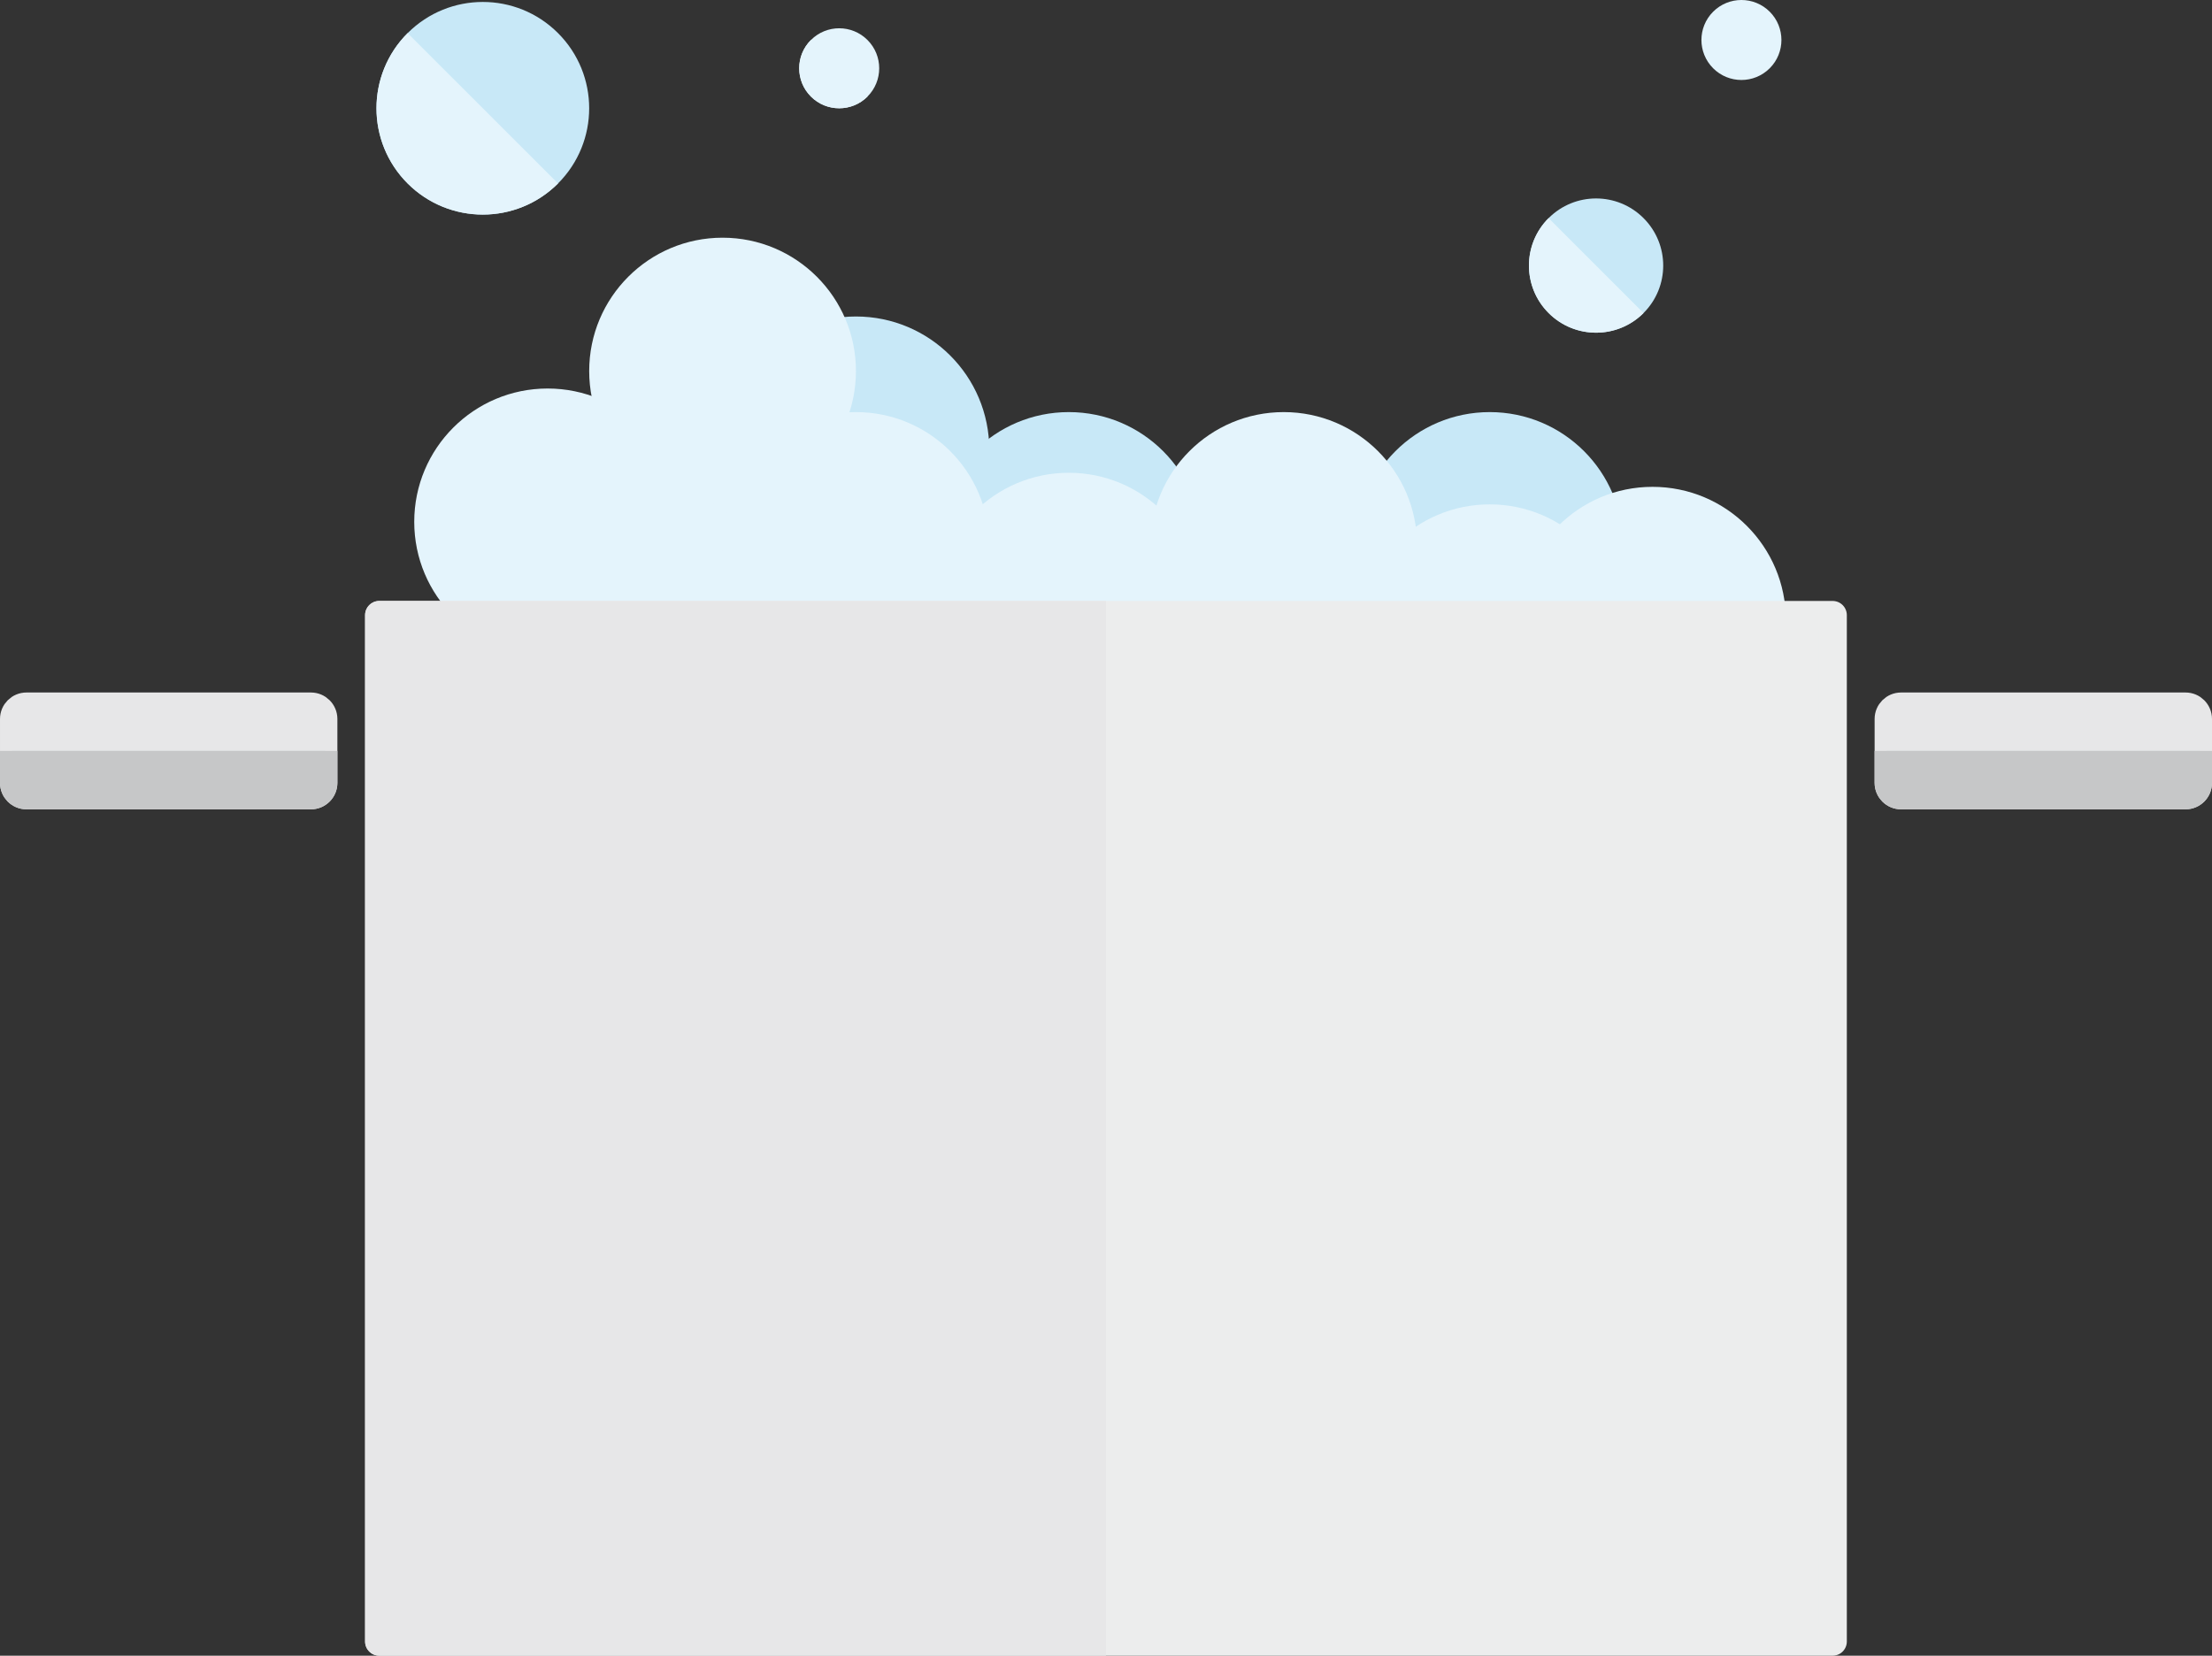 <?xml version="1.0" encoding="utf-8"?>
<!-- Generator: Adobe Illustrator 15.0.2, SVG Export Plug-In . SVG Version: 6.00 Build 0)  -->
<!DOCTYPE svg PUBLIC "-//W3C//DTD SVG 1.1//EN" "http://www.w3.org/Graphics/SVG/1.1/DTD/svg11.dtd">
<svg version="1.1" id="Lager_1" xmlns="http://www.w3.org/2000/svg" xmlns:xlink="http://www.w3.org/1999/xlink" x="0px" y="0px"
	 width="389.39px" height="291.521px" viewBox="0 0 389.39 291.521" enable-background="new 0 0 389.39 291.521"
	 xml:space="preserve">
<rect x="0" y="0" width="389.39" height="291.521" fill="#333333" stroke="none"/>
<path fill="#D9DADB" stroke="#D9DADB" stroke-width="3.952" stroke-linecap="round" stroke-linejoin="round" stroke-miterlimit="10" d="
	M-346.919,13.692"/>
<rect x="-469.329" y="82.056" fill="#E7E7E8" stroke="#E7E7E8" stroke-width="4.574" stroke-linecap="round" stroke-linejoin="round" stroke-miterlimit="10" width="7.532" height="15.5"/>
<rect x="-593.481" y="104.439" fill="#ECEDED" stroke="#ECEDED" stroke-width="5" stroke-linecap="round" stroke-linejoin="round" stroke-miterlimit="10" width="255.837" height="7.833"/>
<rect x="-487.563" y="77.972" fill="#9C9E9F" stroke="#9C9E9F" stroke-width="5" stroke-linecap="round" stroke-linejoin="round" stroke-miterlimit="10" width="44.167" height="8.167"/>
<g>
	<rect x="-593.481" y="104.439" fill="#E7E7E8" width="127.918" height="7.833"/>
	<path fill="#E7E7E8" d="M-465.562,114.772h-127.918c-1.381,0-2.5-1.119-2.5-2.5v-7.833c0-1.381,1.119-2.5,2.5-2.5h127.918V114.772z
		 M-590.981,109.772h122.918v-2.833h-122.918V109.772z"/>
</g>
<g>
	<rect x="-487.563" y="77.972" fill="#87888A" width="22.083" height="8.167"/>
	<path fill="#87888A" d="M-465.479,88.639h-22.083c-1.381,0-2.5-1.119-2.5-2.5v-8.167c0-1.381,1.119-2.5,2.5-2.5h22.083V88.639z
		 M-485.063,83.639h17.083v-3.167h-17.083V83.639z"/>
</g>
<g>
	<g>
		<path fill="#C8E8F7" d="M174.15,79.197c0-12.965-10.51-23.472-23.475-23.472c-12.967,0-23.48,10.507-23.48,23.472
			s10.513,23.478,23.48,23.478C163.64,102.675,174.15,92.162,174.15,79.197z"/>
		<path fill="#C8E8F7" d="M211.627,96.039c0-12.97-10.51-23.48-23.48-23.48c-12.965,0-23.478,10.511-23.478,23.48
			c0,12.962,10.513,23.473,23.478,23.473C201.117,119.511,211.627,109.001,211.627,96.039z"/>
		<path fill="#C8E8F7" d="M285.726,96.039c0-12.97-10.514-23.48-23.48-23.48s-23.479,10.511-23.479,23.48
			c0,12.962,10.512,23.473,23.479,23.473S285.726,109.001,285.726,96.039z"/>
		<path fill="#E4F4FC" d="M314.382,109.193c0-12.962-10.505-23.475-23.476-23.475c-12.964,0-23.478,10.513-23.478,23.475
			s10.514,23.475,23.478,23.475C303.877,132.668,314.382,122.155,314.382,109.193z"/>
		<path fill="#E4F4FC" d="M285.726,112.286c0-12.965-10.514-23.481-23.48-23.481s-23.479,10.516-23.479,23.481
			c0,12.964,10.512,23.475,23.479,23.475S285.726,125.25,285.726,112.286z"/>
		<path fill="#E4F4FC" d="M119.876,91.881c0-12.965-10.508-23.475-23.478-23.475c-12.962,0-23.478,10.51-23.478,23.475
			s10.516,23.478,23.478,23.478C109.368,115.359,119.876,104.846,119.876,91.881z"/>
		<path fill="#E4F4FC" d="M150.675,91.881c0-12.965-10.51-23.475-23.48-23.475c-12.965,0-23.476,10.51-23.476,23.475
			s10.511,23.478,23.476,23.478C140.165,115.359,150.675,104.846,150.675,91.881z"/>
		<path fill="#E4F4FC" d="M150.675,65.33c0-12.965-10.51-23.478-23.48-23.478c-12.965,0-23.476,10.513-23.476,23.478
			s10.511,23.475,23.476,23.475C140.165,88.805,150.675,78.295,150.675,65.33z"/>
		<path fill="#E4F4FC" d="M174.15,96.039c0-12.97-10.51-23.48-23.475-23.48c-12.967,0-23.48,10.511-23.48,23.48
			c0,12.962,10.513,23.473,23.48,23.473C163.64,119.511,174.15,109.001,174.15,96.039z"/>
		<path fill="#E4F4FC" d="M249.457,96.039c0-12.97-10.513-23.48-23.475-23.48c-12.971,0-23.481,10.511-23.481,23.48
			c0,12.962,10.51,23.473,23.481,23.473C238.944,119.511,249.457,109.001,249.457,96.039z"/>
		<path fill="#E4F4FC" d="M211.627,106.72c0-12.967-10.51-23.478-23.48-23.478c-12.965,0-23.478,10.511-23.478,23.478
			c0,12.968,10.513,23.481,23.478,23.481C201.117,130.201,211.627,119.688,211.627,106.72z"/>
		<path fill="#C8E8F7" d="M98.233,5.832c-7.311-7.315-19.161-7.317-26.477,0c-7.308,7.306-7.311,19.158,0,26.47
			c7.313,7.308,19.166,7.308,26.477,0C105.543,24.99,105.543,13.138,98.233,5.832z"/>
		<path fill="#E4F4FC" d="M98.233,32.302c-7.311,7.308-19.164,7.308-26.477,0c-7.311-7.312-7.308-19.164,0-26.47L98.233,32.302z"/>
		<path fill="#C8E8F7" d="M289.32,38.405c-4.614-4.618-12.096-4.618-16.709,0c-4.617,4.614-4.617,12.095,0,16.712
			c4.613,4.614,12.095,4.614,16.709,0C293.939,50.5,293.939,43.019,289.32,38.405z"/>
		<path fill="#E4F4FC" d="M289.32,55.117c-4.614,4.614-12.096,4.614-16.709,0c-4.617-4.617-4.617-12.098,0-16.712L289.32,55.117z"/>
		<path fill="#E4F4FC" d="M152.708,7.044c-2.749-2.754-7.208-2.754-9.955,0c-2.754,2.746-2.754,7.209,0,9.96
			c2.746,2.746,7.206,2.746,9.955,0C155.46,14.253,155.46,9.79,152.708,7.044z"/>
		<path fill="#E4F4FC" d="M152.708,17.004c-2.749,2.746-7.208,2.746-9.955,0c-2.754-2.751-2.754-7.214,0-9.96L152.708,17.004z"/>
		<path fill="#E4F4FC" d="M311.535,2.062c-2.754-2.75-7.214-2.75-9.963,0s-2.749,7.205,0,9.956c2.749,2.753,7.209,2.753,9.963,0
			C314.281,9.267,314.281,4.812,311.535,2.062z"/>
	</g>
	<g>
		
			<path fill="#E7E7E8" stroke="#E7E7E8" stroke-width="4.234" stroke-linecap="round" stroke-linejoin="round" stroke-miterlimit="10" d="
			M57.274,137.841c0,1.403-1.138,2.541-2.541,2.541H4.658c-1.403,0-2.541-1.138-2.541-2.541v-11.254
			c0-1.403,1.138-2.541,2.541-2.541h50.076c1.403,0,2.541,1.138,2.541,2.541V137.841z"/>
		<g>
			<path fill="#C6C7C8" d="M2.117,132.214v5.627c0,1.403,1.138,2.541,2.541,2.541h50.076c1.403,0,2.541-1.138,2.541-2.541v-5.627
				H2.117z"/>
			<path fill="#C6C7C8" d="M59.392,132.214v5.627c0,2.568-2.089,4.658-4.658,4.658H4.658c-2.568,0-4.658-2.089-4.658-4.658v-5.627
				H59.392z M4.234,134.331v3.51c0,0.234,0.19,0.423,0.423,0.423h50.076c0.233,0,0.423-0.189,0.423-0.423v-3.51H4.234z"/>
		</g>
	</g>
	<g>
		
			<path fill="#E7E7E8" stroke="#E7E7E8" stroke-width="4.234" stroke-linecap="round" stroke-linejoin="round" stroke-miterlimit="10" d="
			M387.273,137.841c0,1.403-1.139,2.541-2.541,2.541h-50.076c-1.402,0-2.541-1.138-2.541-2.541v-11.254
			c0-1.403,1.139-2.541,2.541-2.541h50.076c1.402,0,2.541,1.138,2.541,2.541V137.841z"/>
		<g>
			<path fill="#C6C7C8" d="M332.115,132.214v5.627c0,1.403,1.139,2.541,2.541,2.541h50.076c1.402,0,2.541-1.138,2.541-2.541v-5.627
				H332.115z"/>
			<path fill="#C6C7C8" d="M389.39,132.214v5.627c0,2.568-2.09,4.658-4.658,4.658h-50.076c-2.568,0-4.658-2.089-4.658-4.658v-5.627
				H389.39z M334.232,134.331v3.51c0,0.234,0.19,0.423,0.424,0.423h50.076c0.233,0,0.424-0.189,0.424-0.423v-3.51H334.232z"/>
		</g>
	</g>
	<g>
		
			<rect x="66.77" y="108.31" fill="#ECEDED" stroke="#ECEDED" stroke-width="5" stroke-linecap="round" stroke-linejoin="round" stroke-miterlimit="10" width="255.837" height="180.711"/>
		<g>
			<rect x="66.77" y="108.31" fill="#E7E7E8" width="127.918" height="180.711"/>
			<path fill="#E7E7E8" d="M194.688,291.521H66.77c-1.381,0-2.5-1.119-2.5-2.5V108.31c0-1.381,1.119-2.5,2.5-2.5h127.918V291.521z
				 M69.27,286.521h122.918V110.81H69.27V286.521z"/>
		</g>
	</g>
</g>
</svg>
